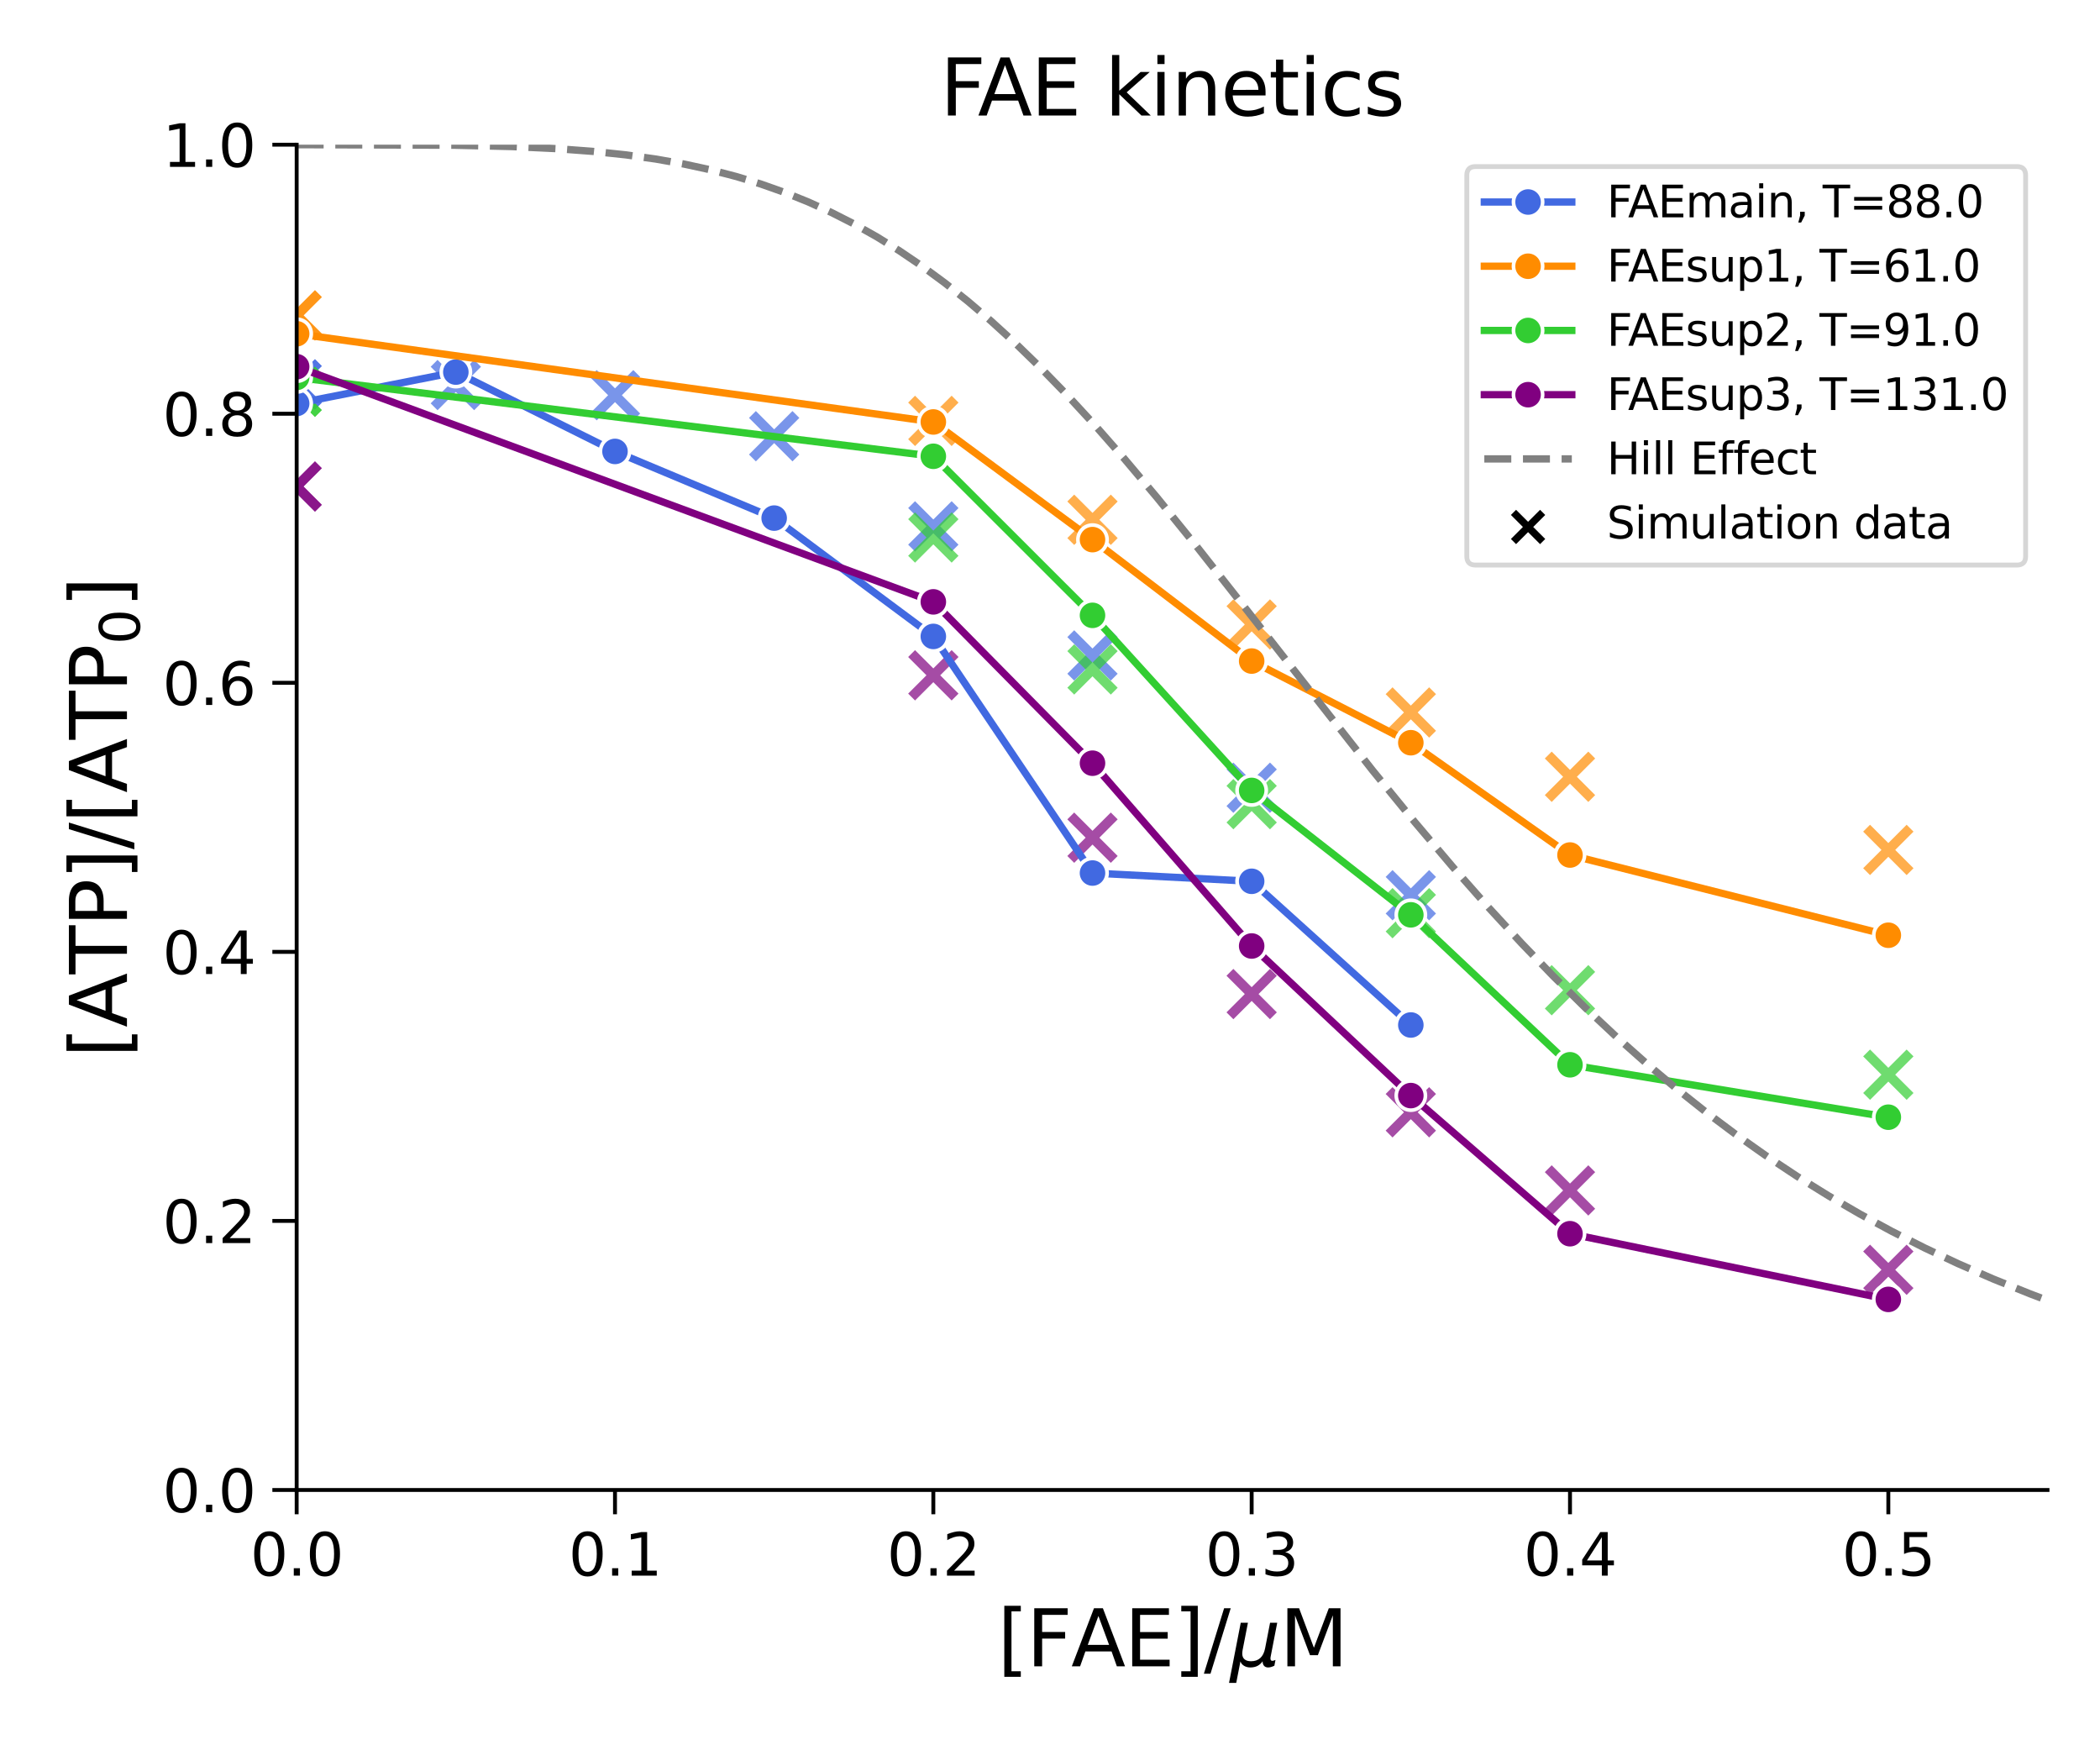 <?xml version="1.0" encoding="utf-8" standalone="no"?>
<!DOCTYPE svg PUBLIC "-//W3C//DTD SVG 1.1//EN"
  "http://www.w3.org/Graphics/SVG/1.1/DTD/svg11.dtd">
<svg xmlns:xlink="http://www.w3.org/1999/xlink" width="432pt" height="360pt" viewBox="0 0 432 360" xmlns="http://www.w3.org/2000/svg" version="1.1">
 <defs>
  <style type="text/css">*{stroke-linejoin: round; stroke-linecap: butt}</style>
 </defs>
 <g id="figure_1">
  <g id="patch_1">
   <path d="M 0 360 
L 432 360 
L 432 0 
L 0 0 
z
" style="fill: #ffffff"/>
  </g>
  <g id="axes_1">
   <g id="patch_2">
    <path d="M 61.028 306.46 
L 421.2 306.46 
L 421.2 29.76 
L 61.028 29.76 
z
" style="fill: #ffffff"/>
   </g>
   <g id="PolyCollection_1"/>
   <g id="PathCollection_1">
    <defs>
     <path id="m5076621357" d="M -4.472 4.472 
L 4.472 -4.472 
M -4.472 -4.472 
L 4.472 4.472 
" style="stroke: #4169e1; stroke-opacity: 0.7; stroke-width: 2"/>
    </defs>
    <g clip-path="url(#p80f2b36cc3)">
     <use xlink:href="#m5076621357" x="61.028" y="79.055" style="fill: #4169e1; fill-opacity: 0.7; stroke: #4169e1; stroke-opacity: 0.7; stroke-width: 2"/>
     <use xlink:href="#m5076621357" x="290.228" y="184.132" style="fill: #4169e1; fill-opacity: 0.7; stroke: #4169e1; stroke-opacity: 0.7; stroke-width: 2"/>
     <use xlink:href="#m5076621357" x="257.485" y="162.019" style="fill: #4169e1; fill-opacity: 0.7; stroke: #4169e1; stroke-opacity: 0.7; stroke-width: 2"/>
     <use xlink:href="#m5076621357" x="224.743" y="134.806" style="fill: #4169e1; fill-opacity: 0.7; stroke: #4169e1; stroke-opacity: 0.7; stroke-width: 2"/>
     <use xlink:href="#m5076621357" x="192" y="108.263" style="fill: #4169e1; fill-opacity: 0.7; stroke: #4169e1; stroke-opacity: 0.7; stroke-width: 2"/>
     <use xlink:href="#m5076621357" x="159.257" y="89.722" style="fill: #4169e1; fill-opacity: 0.7; stroke: #4169e1; stroke-opacity: 0.7; stroke-width: 2"/>
     <use xlink:href="#m5076621357" x="126.514" y="81.291" style="fill: #4169e1; fill-opacity: 0.7; stroke: #4169e1; stroke-opacity: 0.7; stroke-width: 2"/>
     <use xlink:href="#m5076621357" x="93.771" y="79.197" style="fill: #4169e1; fill-opacity: 0.7; stroke: #4169e1; stroke-opacity: 0.7; stroke-width: 2"/>
     <use xlink:href="#m5076621357" x="61.028" y="79.055" style="fill: #4169e1; fill-opacity: 0.7; stroke: #4169e1; stroke-opacity: 0.7; stroke-width: 2"/>
    </g>
   </g>
   <g id="PolyCollection_2"/>
   <g id="PathCollection_2">
    <defs>
     <path id="mefd20792d6" d="M -4.472 4.472 
L 4.472 -4.472 
M -4.472 -4.472 
L 4.472 4.472 
" style="stroke: #ff8c00; stroke-opacity: 0.7; stroke-width: 2"/>
    </defs>
    <g clip-path="url(#p80f2b36cc3)">
     <use xlink:href="#mefd20792d6" x="61.028" y="64.867" style="fill: #ff8c00; fill-opacity: 0.7; stroke: #ff8c00; stroke-opacity: 0.7; stroke-width: 2"/>
     <use xlink:href="#mefd20792d6" x="192" y="86.568" style="fill: #ff8c00; fill-opacity: 0.7; stroke: #ff8c00; stroke-opacity: 0.7; stroke-width: 2"/>
     <use xlink:href="#mefd20792d6" x="224.743" y="106.909" style="fill: #ff8c00; fill-opacity: 0.7; stroke: #ff8c00; stroke-opacity: 0.7; stroke-width: 2"/>
     <use xlink:href="#mefd20792d6" x="257.485" y="128.445" style="fill: #ff8c00; fill-opacity: 0.7; stroke: #ff8c00; stroke-opacity: 0.7; stroke-width: 2"/>
     <use xlink:href="#mefd20792d6" x="290.228" y="146.541" style="fill: #ff8c00; fill-opacity: 0.7; stroke: #ff8c00; stroke-opacity: 0.7; stroke-width: 2"/>
     <use xlink:href="#mefd20792d6" x="322.971" y="159.772" style="fill: #ff8c00; fill-opacity: 0.7; stroke: #ff8c00; stroke-opacity: 0.7; stroke-width: 2"/>
     <use xlink:href="#mefd20792d6" x="388.457" y="174.814" style="fill: #ff8c00; fill-opacity: 0.7; stroke: #ff8c00; stroke-opacity: 0.7; stroke-width: 2"/>
     <use xlink:href="#mefd20792d6" x="61.028" y="64.867" style="fill: #ff8c00; fill-opacity: 0.7; stroke: #ff8c00; stroke-opacity: 0.7; stroke-width: 2"/>
    </g>
   </g>
   <g id="PolyCollection_3"/>
   <g id="PathCollection_3">
    <defs>
     <path id="m6724087b32" d="M -4.472 4.472 
L 4.472 -4.472 
M -4.472 -4.472 
L 4.472 4.472 
" style="stroke: #32cd32; stroke-opacity: 0.7; stroke-width: 2"/>
    </defs>
    <g clip-path="url(#p80f2b36cc3)">
     <use xlink:href="#m6724087b32" x="61.028" y="80.583" style="fill: #32cd32; fill-opacity: 0.7; stroke: #32cd32; stroke-opacity: 0.7; stroke-width: 2"/>
     <use xlink:href="#m6724087b32" x="192" y="110.552" style="fill: #32cd32; fill-opacity: 0.7; stroke: #32cd32; stroke-opacity: 0.7; stroke-width: 2"/>
     <use xlink:href="#m6724087b32" x="224.743" y="137.689" style="fill: #32cd32; fill-opacity: 0.7; stroke: #32cd32; stroke-opacity: 0.7; stroke-width: 2"/>
     <use xlink:href="#m6724087b32" x="257.485" y="165.401" style="fill: #32cd32; fill-opacity: 0.7; stroke: #32cd32; stroke-opacity: 0.7; stroke-width: 2"/>
     <use xlink:href="#m6724087b32" x="290.228" y="187.824" style="fill: #32cd32; fill-opacity: 0.7; stroke: #32cd32; stroke-opacity: 0.7; stroke-width: 2"/>
     <use xlink:href="#m6724087b32" x="322.971" y="203.67" style="fill: #32cd32; fill-opacity: 0.7; stroke: #32cd32; stroke-opacity: 0.7; stroke-width: 2"/>
     <use xlink:href="#m6724087b32" x="388.457" y="221.044" style="fill: #32cd32; fill-opacity: 0.7; stroke: #32cd32; stroke-opacity: 0.7; stroke-width: 2"/>
     <use xlink:href="#m6724087b32" x="61.028" y="80.583" style="fill: #32cd32; fill-opacity: 0.7; stroke: #32cd32; stroke-opacity: 0.7; stroke-width: 2"/>
    </g>
   </g>
   <g id="PolyCollection_4"/>
   <g id="PathCollection_4">
    <defs>
     <path id="m2e82e05a5f" d="M -4.472 4.472 
L 4.472 -4.472 
M -4.472 -4.472 
L 4.472 4.472 
" style="stroke: #800080; stroke-opacity: 0.7; stroke-width: 2"/>
    </defs>
    <g clip-path="url(#p80f2b36cc3)">
     <use xlink:href="#m2e82e05a5f" x="61.028" y="100.067" style="fill: #800080; fill-opacity: 0.7; stroke: #800080; stroke-opacity: 0.7; stroke-width: 2"/>
     <use xlink:href="#m2e82e05a5f" x="192" y="138.897" style="fill: #800080; fill-opacity: 0.7; stroke: #800080; stroke-opacity: 0.7; stroke-width: 2"/>
     <use xlink:href="#m2e82e05a5f" x="224.743" y="172.294" style="fill: #800080; fill-opacity: 0.7; stroke: #800080; stroke-opacity: 0.7; stroke-width: 2"/>
     <use xlink:href="#m2e82e05a5f" x="257.485" y="204.459" style="fill: #800080; fill-opacity: 0.7; stroke: #800080; stroke-opacity: 0.7; stroke-width: 2"/>
     <use xlink:href="#m2e82e05a5f" x="290.228" y="228.779" style="fill: #800080; fill-opacity: 0.7; stroke: #800080; stroke-opacity: 0.7; stroke-width: 2"/>
     <use xlink:href="#m2e82e05a5f" x="322.971" y="244.85" style="fill: #800080; fill-opacity: 0.7; stroke: #800080; stroke-opacity: 0.7; stroke-width: 2"/>
     <use xlink:href="#m2e82e05a5f" x="388.457" y="261.172" style="fill: #800080; fill-opacity: 0.7; stroke: #800080; stroke-opacity: 0.7; stroke-width: 2"/>
     <use xlink:href="#m2e82e05a5f" x="61.028" y="100.067" style="fill: #800080; fill-opacity: 0.7; stroke: #800080; stroke-opacity: 0.7; stroke-width: 2"/>
    </g>
   </g>
   <g id="PathCollection_5"/>
   <g id="matplotlib.axis_1">
    <g id="xtick_1">
     <g id="line2d_1">
      <defs>
       <path id="mbbb321db68" d="M 0 0 
L 0 5 
" style="stroke: #000000; stroke-width: 0.8"/>
      </defs>
      <g>
       <use xlink:href="#mbbb321db68" x="61.028" y="306.46" style="stroke: #000000; stroke-width: 0.8"/>
      </g>
     </g>
     <g id="text_1">
      <!-- 0.0 -->
      <g transform="translate(51.486 324.078) scale(0.12 -0.12)">
       <defs>
        <path id="DejaVuSans-30" d="M 2034 4250 
Q 1547 4250 1301 3770 
Q 1056 3291 1056 2328 
Q 1056 1369 1301 889 
Q 1547 409 2034 409 
Q 2525 409 2770 889 
Q 3016 1369 3016 2328 
Q 3016 3291 2770 3770 
Q 2525 4250 2034 4250 
z
M 2034 4750 
Q 2819 4750 3233 4129 
Q 3647 3509 3647 2328 
Q 3647 1150 3233 529 
Q 2819 -91 2034 -91 
Q 1250 -91 836 529 
Q 422 1150 422 2328 
Q 422 3509 836 4129 
Q 1250 4750 2034 4750 
z
" transform="scale(0.016)"/>
        <path id="DejaVuSans-2e" d="M 684 794 
L 1344 794 
L 1344 0 
L 684 0 
L 684 794 
z
" transform="scale(0.016)"/>
       </defs>
       <use xlink:href="#DejaVuSans-30"/>
       <use xlink:href="#DejaVuSans-2e" x="63.623"/>
       <use xlink:href="#DejaVuSans-30" x="95.41"/>
      </g>
     </g>
    </g>
    <g id="xtick_2">
     <g id="line2d_2">
      <g>
       <use xlink:href="#mbbb321db68" x="126.514" y="306.46" style="stroke: #000000; stroke-width: 0.8"/>
      </g>
     </g>
     <g id="text_2">
      <!-- 0.1 -->
      <g transform="translate(116.972 324.078) scale(0.12 -0.12)">
       <defs>
        <path id="DejaVuSans-31" d="M 794 531 
L 1825 531 
L 1825 4091 
L 703 3866 
L 703 4441 
L 1819 4666 
L 2450 4666 
L 2450 531 
L 3481 531 
L 3481 0 
L 794 0 
L 794 531 
z
" transform="scale(0.016)"/>
       </defs>
       <use xlink:href="#DejaVuSans-30"/>
       <use xlink:href="#DejaVuSans-2e" x="63.623"/>
       <use xlink:href="#DejaVuSans-31" x="95.41"/>
      </g>
     </g>
    </g>
    <g id="xtick_3">
     <g id="line2d_3">
      <g>
       <use xlink:href="#mbbb321db68" x="192" y="306.46" style="stroke: #000000; stroke-width: 0.8"/>
      </g>
     </g>
     <g id="text_3">
      <!-- 0.2 -->
      <g transform="translate(182.458 324.078) scale(0.12 -0.12)">
       <defs>
        <path id="DejaVuSans-32" d="M 1228 531 
L 3431 531 
L 3431 0 
L 469 0 
L 469 531 
Q 828 903 1448 1529 
Q 2069 2156 2228 2338 
Q 2531 2678 2651 2914 
Q 2772 3150 2772 3378 
Q 2772 3750 2511 3984 
Q 2250 4219 1831 4219 
Q 1534 4219 1204 4116 
Q 875 4013 500 3803 
L 500 4441 
Q 881 4594 1212 4672 
Q 1544 4750 1819 4750 
Q 2544 4750 2975 4387 
Q 3406 4025 3406 3419 
Q 3406 3131 3298 2873 
Q 3191 2616 2906 2266 
Q 2828 2175 2409 1742 
Q 1991 1309 1228 531 
z
" transform="scale(0.016)"/>
       </defs>
       <use xlink:href="#DejaVuSans-30"/>
       <use xlink:href="#DejaVuSans-2e" x="63.623"/>
       <use xlink:href="#DejaVuSans-32" x="95.41"/>
      </g>
     </g>
    </g>
    <g id="xtick_4">
     <g id="line2d_4">
      <g>
       <use xlink:href="#mbbb321db68" x="257.485" y="306.46" style="stroke: #000000; stroke-width: 0.8"/>
      </g>
     </g>
     <g id="text_4">
      <!-- 0.3 -->
      <g transform="translate(247.944 324.078) scale(0.12 -0.12)">
       <defs>
        <path id="DejaVuSans-33" d="M 2597 2516 
Q 3050 2419 3304 2112 
Q 3559 1806 3559 1356 
Q 3559 666 3084 287 
Q 2609 -91 1734 -91 
Q 1441 -91 1130 -33 
Q 819 25 488 141 
L 488 750 
Q 750 597 1062 519 
Q 1375 441 1716 441 
Q 2309 441 2620 675 
Q 2931 909 2931 1356 
Q 2931 1769 2642 2001 
Q 2353 2234 1838 2234 
L 1294 2234 
L 1294 2753 
L 1863 2753 
Q 2328 2753 2575 2939 
Q 2822 3125 2822 3475 
Q 2822 3834 2567 4026 
Q 2313 4219 1838 4219 
Q 1578 4219 1281 4162 
Q 984 4106 628 3988 
L 628 4550 
Q 988 4650 1302 4700 
Q 1616 4750 1894 4750 
Q 2613 4750 3031 4423 
Q 3450 4097 3450 3541 
Q 3450 3153 3228 2886 
Q 3006 2619 2597 2516 
z
" transform="scale(0.016)"/>
       </defs>
       <use xlink:href="#DejaVuSans-30"/>
       <use xlink:href="#DejaVuSans-2e" x="63.623"/>
       <use xlink:href="#DejaVuSans-33" x="95.41"/>
      </g>
     </g>
    </g>
    <g id="xtick_5">
     <g id="line2d_5">
      <g>
       <use xlink:href="#mbbb321db68" x="322.971" y="306.46" style="stroke: #000000; stroke-width: 0.8"/>
      </g>
     </g>
     <g id="text_5">
      <!-- 0.4 -->
      <g transform="translate(313.429 324.078) scale(0.12 -0.12)">
       <defs>
        <path id="DejaVuSans-34" d="M 2419 4116 
L 825 1625 
L 2419 1625 
L 2419 4116 
z
M 2253 4666 
L 3047 4666 
L 3047 1625 
L 3713 1625 
L 3713 1100 
L 3047 1100 
L 3047 0 
L 2419 0 
L 2419 1100 
L 313 1100 
L 313 1709 
L 2253 4666 
z
" transform="scale(0.016)"/>
       </defs>
       <use xlink:href="#DejaVuSans-30"/>
       <use xlink:href="#DejaVuSans-2e" x="63.623"/>
       <use xlink:href="#DejaVuSans-34" x="95.41"/>
      </g>
     </g>
    </g>
    <g id="xtick_6">
     <g id="line2d_6">
      <g>
       <use xlink:href="#mbbb321db68" x="388.457" y="306.46" style="stroke: #000000; stroke-width: 0.8"/>
      </g>
     </g>
     <g id="text_6">
      <!-- 0.5 -->
      <g transform="translate(378.915 324.078) scale(0.12 -0.12)">
       <defs>
        <path id="DejaVuSans-35" d="M 691 4666 
L 3169 4666 
L 3169 4134 
L 1269 4134 
L 1269 2991 
Q 1406 3038 1543 3061 
Q 1681 3084 1819 3084 
Q 2600 3084 3056 2656 
Q 3513 2228 3513 1497 
Q 3513 744 3044 326 
Q 2575 -91 1722 -91 
Q 1428 -91 1123 -41 
Q 819 9 494 109 
L 494 744 
Q 775 591 1075 516 
Q 1375 441 1709 441 
Q 2250 441 2565 725 
Q 2881 1009 2881 1497 
Q 2881 1984 2565 2268 
Q 2250 2553 1709 2553 
Q 1456 2553 1204 2497 
Q 953 2441 691 2322 
L 691 4666 
z
" transform="scale(0.016)"/>
       </defs>
       <use xlink:href="#DejaVuSans-30"/>
       <use xlink:href="#DejaVuSans-2e" x="63.623"/>
       <use xlink:href="#DejaVuSans-35" x="95.41"/>
      </g>
     </g>
    </g>
    <g id="text_7">
     <!-- [FAE]$/\mu$M -->
     <g transform="translate(205.194 342.734) scale(0.16 -0.16)">
      <defs>
       <path id="DejaVuSans-5b" d="M 550 4863 
L 1875 4863 
L 1875 4416 
L 1125 4416 
L 1125 -397 
L 1875 -397 
L 1875 -844 
L 550 -844 
L 550 4863 
z
" transform="scale(0.016)"/>
       <path id="DejaVuSans-46" d="M 628 4666 
L 3309 4666 
L 3309 4134 
L 1259 4134 
L 1259 2759 
L 3109 2759 
L 3109 2228 
L 1259 2228 
L 1259 0 
L 628 0 
L 628 4666 
z
" transform="scale(0.016)"/>
       <path id="DejaVuSans-41" d="M 2188 4044 
L 1331 1722 
L 3047 1722 
L 2188 4044 
z
M 1831 4666 
L 2547 4666 
L 4325 0 
L 3669 0 
L 3244 1197 
L 1141 1197 
L 716 0 
L 50 0 
L 1831 4666 
z
" transform="scale(0.016)"/>
       <path id="DejaVuSans-45" d="M 628 4666 
L 3578 4666 
L 3578 4134 
L 1259 4134 
L 1259 2753 
L 3481 2753 
L 3481 2222 
L 1259 2222 
L 1259 531 
L 3634 531 
L 3634 0 
L 628 0 
L 628 4666 
z
" transform="scale(0.016)"/>
       <path id="DejaVuSans-5d" d="M 1947 4863 
L 1947 -844 
L 622 -844 
L 622 -397 
L 1369 -397 
L 1369 4416 
L 622 4416 
L 622 4863 
L 1947 4863 
z
" transform="scale(0.016)"/>
       <path id="DejaVuSans-2f" d="M 1625 4666 
L 2156 4666 
L 531 -594 
L 0 -594 
L 1625 4666 
z
" transform="scale(0.016)"/>
       <path id="DejaVuSans-Oblique-3bc" d="M -84 -1331 
L 856 3500 
L 1434 3500 
L 1009 1322 
Q 997 1256 987 1175 
Q 978 1094 978 1013 
Q 978 722 1161 565 
Q 1344 409 1684 409 
Q 2147 409 2431 671 
Q 2716 934 2816 1459 
L 3213 3500 
L 3788 3500 
L 3266 809 
Q 3253 750 3248 706 
Q 3244 663 3244 628 
Q 3244 531 3283 486 
Q 3322 441 3406 441 
Q 3438 441 3492 456 
Q 3547 472 3647 513 
L 3559 50 
Q 3422 -19 3297 -55 
Q 3172 -91 3053 -91 
Q 2847 -91 2730 40 
Q 2613 172 2613 403 
Q 2438 153 2195 31 
Q 1953 -91 1625 -91 
Q 1334 -91 1117 43 
Q 900 178 831 397 
L 494 -1331 
L -84 -1331 
z
" transform="scale(0.016)"/>
       <path id="DejaVuSans-4d" d="M 628 4666 
L 1569 4666 
L 2759 1491 
L 3956 4666 
L 4897 4666 
L 4897 0 
L 4281 0 
L 4281 4097 
L 3078 897 
L 2444 897 
L 1241 4097 
L 1241 0 
L 628 0 
L 628 4666 
z
" transform="scale(0.016)"/>
      </defs>
      <use xlink:href="#DejaVuSans-5b" transform="translate(0 0.016)"/>
      <use xlink:href="#DejaVuSans-46" transform="translate(37.264 0.016)"/>
      <use xlink:href="#DejaVuSans-41" transform="translate(94.783 0.016)"/>
      <use xlink:href="#DejaVuSans-45" transform="translate(163.191 0.016)"/>
      <use xlink:href="#DejaVuSans-5d" transform="translate(226.375 0.016)"/>
      <use xlink:href="#DejaVuSans-2f" transform="translate(265.389 0.016)"/>
      <use xlink:href="#DejaVuSans-Oblique-3bc" transform="translate(299.08 0.016)"/>
      <use xlink:href="#DejaVuSans-4d" transform="translate(362.703 0.016)"/>
     </g>
    </g>
   </g>
   <g id="matplotlib.axis_2">
    <g id="ytick_1">
     <g id="line2d_7">
      <defs>
       <path id="m8c855d5df9" d="M 0 0 
L -5 0 
" style="stroke: #000000; stroke-width: 0.8"/>
      </defs>
      <g>
       <use xlink:href="#m8c855d5df9" x="61.028" y="306.46" style="stroke: #000000; stroke-width: 0.8"/>
      </g>
     </g>
     <g id="text_8">
      <!-- 0.0 -->
      <g transform="translate(33.444 311.019) scale(0.12 -0.12)">
       <use xlink:href="#DejaVuSans-30"/>
       <use xlink:href="#DejaVuSans-2e" x="63.623"/>
       <use xlink:href="#DejaVuSans-30" x="95.41"/>
      </g>
     </g>
    </g>
    <g id="ytick_2">
     <g id="line2d_8">
      <g>
       <use xlink:href="#m8c855d5df9" x="61.028" y="251.12" style="stroke: #000000; stroke-width: 0.8"/>
      </g>
     </g>
     <g id="text_9">
      <!-- 0.2 -->
      <g transform="translate(33.444 255.679) scale(0.12 -0.12)">
       <use xlink:href="#DejaVuSans-30"/>
       <use xlink:href="#DejaVuSans-2e" x="63.623"/>
       <use xlink:href="#DejaVuSans-32" x="95.41"/>
      </g>
     </g>
    </g>
    <g id="ytick_3">
     <g id="line2d_9">
      <g>
       <use xlink:href="#m8c855d5df9" x="61.028" y="195.78" style="stroke: #000000; stroke-width: 0.8"/>
      </g>
     </g>
     <g id="text_10">
      <!-- 0.4 -->
      <g transform="translate(33.444 200.339) scale(0.12 -0.12)">
       <use xlink:href="#DejaVuSans-30"/>
       <use xlink:href="#DejaVuSans-2e" x="63.623"/>
       <use xlink:href="#DejaVuSans-34" x="95.41"/>
      </g>
     </g>
    </g>
    <g id="ytick_4">
     <g id="line2d_10">
      <g>
       <use xlink:href="#m8c855d5df9" x="61.028" y="140.44" style="stroke: #000000; stroke-width: 0.8"/>
      </g>
     </g>
     <g id="text_11">
      <!-- 0.6 -->
      <g transform="translate(33.444 144.999) scale(0.12 -0.12)">
       <defs>
        <path id="DejaVuSans-36" d="M 2113 2584 
Q 1688 2584 1439 2293 
Q 1191 2003 1191 1497 
Q 1191 994 1439 701 
Q 1688 409 2113 409 
Q 2538 409 2786 701 
Q 3034 994 3034 1497 
Q 3034 2003 2786 2293 
Q 2538 2584 2113 2584 
z
M 3366 4563 
L 3366 3988 
Q 3128 4100 2886 4159 
Q 2644 4219 2406 4219 
Q 1781 4219 1451 3797 
Q 1122 3375 1075 2522 
Q 1259 2794 1537 2939 
Q 1816 3084 2150 3084 
Q 2853 3084 3261 2657 
Q 3669 2231 3669 1497 
Q 3669 778 3244 343 
Q 2819 -91 2113 -91 
Q 1303 -91 875 529 
Q 447 1150 447 2328 
Q 447 3434 972 4092 
Q 1497 4750 2381 4750 
Q 2619 4750 2861 4703 
Q 3103 4656 3366 4563 
z
" transform="scale(0.016)"/>
       </defs>
       <use xlink:href="#DejaVuSans-30"/>
       <use xlink:href="#DejaVuSans-2e" x="63.623"/>
       <use xlink:href="#DejaVuSans-36" x="95.41"/>
      </g>
     </g>
    </g>
    <g id="ytick_5">
     <g id="line2d_11">
      <g>
       <use xlink:href="#m8c855d5df9" x="61.028" y="85.1" style="stroke: #000000; stroke-width: 0.8"/>
      </g>
     </g>
     <g id="text_12">
      <!-- 0.8 -->
      <g transform="translate(33.444 89.659) scale(0.12 -0.12)">
       <defs>
        <path id="DejaVuSans-38" d="M 2034 2216 
Q 1584 2216 1326 1975 
Q 1069 1734 1069 1313 
Q 1069 891 1326 650 
Q 1584 409 2034 409 
Q 2484 409 2743 651 
Q 3003 894 3003 1313 
Q 3003 1734 2745 1975 
Q 2488 2216 2034 2216 
z
M 1403 2484 
Q 997 2584 770 2862 
Q 544 3141 544 3541 
Q 544 4100 942 4425 
Q 1341 4750 2034 4750 
Q 2731 4750 3128 4425 
Q 3525 4100 3525 3541 
Q 3525 3141 3298 2862 
Q 3072 2584 2669 2484 
Q 3125 2378 3379 2068 
Q 3634 1759 3634 1313 
Q 3634 634 3220 271 
Q 2806 -91 2034 -91 
Q 1263 -91 848 271 
Q 434 634 434 1313 
Q 434 1759 690 2068 
Q 947 2378 1403 2484 
z
M 1172 3481 
Q 1172 3119 1398 2916 
Q 1625 2713 2034 2713 
Q 2441 2713 2670 2916 
Q 2900 3119 2900 3481 
Q 2900 3844 2670 4047 
Q 2441 4250 2034 4250 
Q 1625 4250 1398 4047 
Q 1172 3844 1172 3481 
z
" transform="scale(0.016)"/>
       </defs>
       <use xlink:href="#DejaVuSans-30"/>
       <use xlink:href="#DejaVuSans-2e" x="63.623"/>
       <use xlink:href="#DejaVuSans-38" x="95.41"/>
      </g>
     </g>
    </g>
    <g id="ytick_6">
     <g id="line2d_12">
      <g>
       <use xlink:href="#m8c855d5df9" x="61.028" y="29.76" style="stroke: #000000; stroke-width: 0.8"/>
      </g>
     </g>
     <g id="text_13">
      <!-- 1.0 -->
      <g transform="translate(33.444 34.319) scale(0.12 -0.12)">
       <use xlink:href="#DejaVuSans-31"/>
       <use xlink:href="#DejaVuSans-2e" x="63.623"/>
       <use xlink:href="#DejaVuSans-30" x="95.41"/>
      </g>
     </g>
    </g>
    <g id="text_14">
     <!-- [ATP]/[ATP$_0$] -->
     <g transform="translate(26.117 217.55) rotate(-90) scale(0.16 -0.16)">
      <defs>
       <path id="DejaVuSans-54" d="M -19 4666 
L 3928 4666 
L 3928 4134 
L 2272 4134 
L 2272 0 
L 1638 0 
L 1638 4134 
L -19 4134 
L -19 4666 
z
" transform="scale(0.016)"/>
       <path id="DejaVuSans-50" d="M 1259 4147 
L 1259 2394 
L 2053 2394 
Q 2494 2394 2734 2622 
Q 2975 2850 2975 3272 
Q 2975 3691 2734 3919 
Q 2494 4147 2053 4147 
L 1259 4147 
z
M 628 4666 
L 2053 4666 
Q 2838 4666 3239 4311 
Q 3641 3956 3641 3272 
Q 3641 2581 3239 2228 
Q 2838 1875 2053 1875 
L 1259 1875 
L 1259 0 
L 628 0 
L 628 4666 
z
" transform="scale(0.016)"/>
      </defs>
      <use xlink:href="#DejaVuSans-5b" transform="translate(0 0.016)"/>
      <use xlink:href="#DejaVuSans-41" transform="translate(39.014 0.016)"/>
      <use xlink:href="#DejaVuSans-54" transform="translate(107.422 0.016)"/>
      <use xlink:href="#DejaVuSans-50" transform="translate(168.506 0.016)"/>
      <use xlink:href="#DejaVuSans-5d" transform="translate(228.809 0.016)"/>
      <use xlink:href="#DejaVuSans-2f" transform="translate(267.822 0.016)"/>
      <use xlink:href="#DejaVuSans-5b" transform="translate(301.514 0.016)"/>
      <use xlink:href="#DejaVuSans-41" transform="translate(340.527 0.016)"/>
      <use xlink:href="#DejaVuSans-54" transform="translate(408.936 0.016)"/>
      <use xlink:href="#DejaVuSans-50" transform="translate(470.02 0.016)"/>
      <use xlink:href="#DejaVuSans-30" transform="translate(531.279 -16.391) scale(0.7)"/>
      <use xlink:href="#DejaVuSans-5d" transform="translate(578.55 0.016)"/>
     </g>
    </g>
   </g>
   <g id="line2d_13">
    <path d="M 61.028 82.994 
L 93.771 76.531 
L 126.514 92.851 
L 159.257 106.563 
L 192 130.901 
L 224.743 179.568 
L 257.485 181.266 
L 290.228 210.822 
" clip-path="url(#p80f2b36cc3)" style="fill: none; stroke: #4169e1; stroke-width: 1.5; stroke-linecap: square"/>
    <defs>
     <path id="md5ad0acd9a" d="M 0 3 
C 0.796 3 1.559 2.684 2.121 2.121 
C 2.684 1.559 3 0.796 3 0 
C 3 -0.796 2.684 -1.559 2.121 -2.121 
C 1.559 -2.684 0.796 -3 0 -3 
C -0.796 -3 -1.559 -2.684 -2.121 -2.121 
C -2.684 -1.559 -3 -0.796 -3 0 
C -3 0.796 -2.684 1.559 -2.121 2.121 
C -1.559 2.684 -0.796 3 0 3 
z
" style="stroke: #ffffff; stroke-width: 0.75"/>
    </defs>
    <g clip-path="url(#p80f2b36cc3)">
     <use xlink:href="#md5ad0acd9a" x="61.028" y="82.994" style="fill: #4169e1; stroke: #ffffff; stroke-width: 0.75"/>
     <use xlink:href="#md5ad0acd9a" x="93.771" y="76.531" style="fill: #4169e1; stroke: #ffffff; stroke-width: 0.75"/>
     <use xlink:href="#md5ad0acd9a" x="126.514" y="92.851" style="fill: #4169e1; stroke: #ffffff; stroke-width: 0.75"/>
     <use xlink:href="#md5ad0acd9a" x="159.257" y="106.563" style="fill: #4169e1; stroke: #ffffff; stroke-width: 0.75"/>
     <use xlink:href="#md5ad0acd9a" x="192" y="130.901" style="fill: #4169e1; stroke: #ffffff; stroke-width: 0.75"/>
     <use xlink:href="#md5ad0acd9a" x="224.743" y="179.568" style="fill: #4169e1; stroke: #ffffff; stroke-width: 0.75"/>
     <use xlink:href="#md5ad0acd9a" x="257.485" y="181.266" style="fill: #4169e1; stroke: #ffffff; stroke-width: 0.75"/>
     <use xlink:href="#md5ad0acd9a" x="290.228" y="210.822" style="fill: #4169e1; stroke: #ffffff; stroke-width: 0.75"/>
    </g>
   </g>
   <g id="line2d_14">
    <path d="M 61.028 68.647 
L 192 86.79 
L 224.743 110.99 
L 257.485 135.968 
L 290.228 152.764 
L 322.971 175.863 
L 388.457 192.362 
" clip-path="url(#p80f2b36cc3)" style="fill: none; stroke: #ff8c00; stroke-width: 1.5; stroke-linecap: square"/>
    <defs>
     <path id="m8736e3c9d3" d="M 0 3 
C 0.796 3 1.559 2.684 2.121 2.121 
C 2.684 1.559 3 0.796 3 0 
C 3 -0.796 2.684 -1.559 2.121 -2.121 
C 1.559 -2.684 0.796 -3 0 -3 
C -0.796 -3 -1.559 -2.684 -2.121 -2.121 
C -2.684 -1.559 -3 -0.796 -3 0 
C -3 0.796 -2.684 1.559 -2.121 2.121 
C -1.559 2.684 -0.796 3 0 3 
z
" style="stroke: #ffffff; stroke-width: 0.75"/>
    </defs>
    <g clip-path="url(#p80f2b36cc3)">
     <use xlink:href="#m8736e3c9d3" x="61.028" y="68.647" style="fill: #ff8c00; stroke: #ffffff; stroke-width: 0.75"/>
     <use xlink:href="#m8736e3c9d3" x="192" y="86.79" style="fill: #ff8c00; stroke: #ffffff; stroke-width: 0.75"/>
     <use xlink:href="#m8736e3c9d3" x="224.743" y="110.99" style="fill: #ff8c00; stroke: #ffffff; stroke-width: 0.75"/>
     <use xlink:href="#m8736e3c9d3" x="257.485" y="135.968" style="fill: #ff8c00; stroke: #ffffff; stroke-width: 0.75"/>
     <use xlink:href="#m8736e3c9d3" x="290.228" y="152.764" style="fill: #ff8c00; stroke: #ffffff; stroke-width: 0.75"/>
     <use xlink:href="#m8736e3c9d3" x="322.971" y="175.863" style="fill: #ff8c00; stroke: #ffffff; stroke-width: 0.75"/>
     <use xlink:href="#m8736e3c9d3" x="388.457" y="192.362" style="fill: #ff8c00; stroke: #ffffff; stroke-width: 0.75"/>
    </g>
   </g>
   <g id="line2d_15">
    <path d="M 61.028 77.633 
L 192 93.85 
L 224.743 126.566 
L 257.485 162.576 
L 290.228 188.165 
L 322.971 219.007 
L 388.457 229.787 
" clip-path="url(#p80f2b36cc3)" style="fill: none; stroke: #32cd32; stroke-width: 1.5; stroke-linecap: square"/>
    <defs>
     <path id="ma21620a3c1" d="M 0 3 
C 0.796 3 1.559 2.684 2.121 2.121 
C 2.684 1.559 3 0.796 3 0 
C 3 -0.796 2.684 -1.559 2.121 -2.121 
C 1.559 -2.684 0.796 -3 0 -3 
C -0.796 -3 -1.559 -2.684 -2.121 -2.121 
C -2.684 -1.559 -3 -0.796 -3 0 
C -3 0.796 -2.684 1.559 -2.121 2.121 
C -1.559 2.684 -0.796 3 0 3 
z
" style="stroke: #ffffff; stroke-width: 0.75"/>
    </defs>
    <g clip-path="url(#p80f2b36cc3)">
     <use xlink:href="#ma21620a3c1" x="61.028" y="77.633" style="fill: #32cd32; stroke: #ffffff; stroke-width: 0.75"/>
     <use xlink:href="#ma21620a3c1" x="192" y="93.85" style="fill: #32cd32; stroke: #ffffff; stroke-width: 0.75"/>
     <use xlink:href="#ma21620a3c1" x="224.743" y="126.566" style="fill: #32cd32; stroke: #ffffff; stroke-width: 0.75"/>
     <use xlink:href="#ma21620a3c1" x="257.485" y="162.576" style="fill: #32cd32; stroke: #ffffff; stroke-width: 0.75"/>
     <use xlink:href="#ma21620a3c1" x="290.228" y="188.165" style="fill: #32cd32; stroke: #ffffff; stroke-width: 0.75"/>
     <use xlink:href="#ma21620a3c1" x="322.971" y="219.007" style="fill: #32cd32; stroke: #ffffff; stroke-width: 0.75"/>
     <use xlink:href="#ma21620a3c1" x="388.457" y="229.787" style="fill: #32cd32; stroke: #ffffff; stroke-width: 0.75"/>
    </g>
   </g>
   <g id="line2d_16">
    <path d="M 61.028 75.423 
L 192 123.793 
L 224.743 156.976 
L 257.485 194.574 
L 290.228 225.342 
L 322.971 253.752 
L 388.457 267.262 
" clip-path="url(#p80f2b36cc3)" style="fill: none; stroke: #800080; stroke-width: 1.5; stroke-linecap: square"/>
    <defs>
     <path id="mc92a367c43" d="M 0 3 
C 0.796 3 1.559 2.684 2.121 2.121 
C 2.684 1.559 3 0.796 3 0 
C 3 -0.796 2.684 -1.559 2.121 -2.121 
C 1.559 -2.684 0.796 -3 0 -3 
C -0.796 -3 -1.559 -2.684 -2.121 -2.121 
C -2.684 -1.559 -3 -0.796 -3 0 
C -3 0.796 -2.684 1.559 -2.121 2.121 
C -1.559 2.684 -0.796 3 0 3 
z
" style="stroke: #ffffff; stroke-width: 0.75"/>
    </defs>
    <g clip-path="url(#p80f2b36cc3)">
     <use xlink:href="#mc92a367c43" x="61.028" y="75.423" style="fill: #800080; stroke: #ffffff; stroke-width: 0.75"/>
     <use xlink:href="#mc92a367c43" x="192" y="123.793" style="fill: #800080; stroke: #ffffff; stroke-width: 0.75"/>
     <use xlink:href="#mc92a367c43" x="224.743" y="156.976" style="fill: #800080; stroke: #ffffff; stroke-width: 0.75"/>
     <use xlink:href="#mc92a367c43" x="257.485" y="194.574" style="fill: #800080; stroke: #ffffff; stroke-width: 0.75"/>
     <use xlink:href="#mc92a367c43" x="290.228" y="225.342" style="fill: #800080; stroke: #ffffff; stroke-width: 0.75"/>
     <use xlink:href="#mc92a367c43" x="322.971" y="253.752" style="fill: #800080; stroke: #ffffff; stroke-width: 0.75"/>
     <use xlink:href="#mc92a367c43" x="388.457" y="267.262" style="fill: #800080; stroke: #ffffff; stroke-width: 0.75"/>
    </g>
   </g>
   <g id="line2d_17">
    <path d="M 61.028 29.76 
L 93.476 29.871 
L 105.374 30.147 
L 114.387 30.57 
L 121.958 31.135 
L 128.808 31.86 
L 134.937 32.72 
L 140.706 33.743 
L 146.114 34.917 
L 151.522 36.324 
L 156.569 37.869 
L 161.617 39.657 
L 166.303 41.551 
L 170.99 43.682 
L 175.677 46.063 
L 180.364 48.703 
L 185.051 51.609 
L 189.738 54.788 
L 194.425 58.241 
L 199.112 61.969 
L 203.799 65.968 
L 208.846 70.57 
L 213.894 75.467 
L 219.302 81.023 
L 225.07 87.274 
L 231.199 94.245 
L 238.049 102.378 
L 245.981 112.151 
L 256.437 125.414 
L 282.395 158.503 
L 291.048 169.097 
L 298.979 178.459 
L 306.19 186.627 
L 313.04 194.053 
L 319.53 200.771 
L 326.019 207.169 
L 332.509 213.242 
L 338.638 218.68 
L 344.767 223.829 
L 350.896 228.697 
L 357.025 233.289 
L 363.154 237.616 
L 369.644 241.917 
L 376.133 245.945 
L 382.623 249.712 
L 389.113 253.232 
L 395.963 256.695 
L 402.813 259.915 
L 410.023 263.059 
L 417.595 266.109 
L 421.2 267.477 
L 421.2 267.477 
" clip-path="url(#p80f2b36cc3)" style="fill: none; stroke-dasharray: 5.55,2.4; stroke-dashoffset: 0; stroke: #808080; stroke-width: 1.5"/>
   </g>
   <g id="patch_3">
    <path d="M 61.028 306.46 
L 61.028 29.76 
" style="fill: none; stroke: #000000; stroke-width: 0.8; stroke-linejoin: miter; stroke-linecap: square"/>
   </g>
   <g id="patch_4">
    <path d="M 61.028 306.46 
L 421.2 306.46 
" style="fill: none; stroke: #000000; stroke-width: 0.8; stroke-linejoin: miter; stroke-linecap: square"/>
   </g>
   <g id="text_15">
    <!-- FAE kinetics -->
    <g transform="translate(193.4 23.76) scale(0.16 -0.16)">
     <defs>
      <path id="DejaVuSans-20" transform="scale(0.016)"/>
      <path id="DejaVuSans-6b" d="M 581 4863 
L 1159 4863 
L 1159 1991 
L 2875 3500 
L 3609 3500 
L 1753 1863 
L 3688 0 
L 2938 0 
L 1159 1709 
L 1159 0 
L 581 0 
L 581 4863 
z
" transform="scale(0.016)"/>
      <path id="DejaVuSans-69" d="M 603 3500 
L 1178 3500 
L 1178 0 
L 603 0 
L 603 3500 
z
M 603 4863 
L 1178 4863 
L 1178 4134 
L 603 4134 
L 603 4863 
z
" transform="scale(0.016)"/>
      <path id="DejaVuSans-6e" d="M 3513 2113 
L 3513 0 
L 2938 0 
L 2938 2094 
Q 2938 2591 2744 2837 
Q 2550 3084 2163 3084 
Q 1697 3084 1428 2787 
Q 1159 2491 1159 1978 
L 1159 0 
L 581 0 
L 581 3500 
L 1159 3500 
L 1159 2956 
Q 1366 3272 1645 3428 
Q 1925 3584 2291 3584 
Q 2894 3584 3203 3211 
Q 3513 2838 3513 2113 
z
" transform="scale(0.016)"/>
      <path id="DejaVuSans-65" d="M 3597 1894 
L 3597 1613 
L 953 1613 
Q 991 1019 1311 708 
Q 1631 397 2203 397 
Q 2534 397 2845 478 
Q 3156 559 3463 722 
L 3463 178 
Q 3153 47 2828 -22 
Q 2503 -91 2169 -91 
Q 1331 -91 842 396 
Q 353 884 353 1716 
Q 353 2575 817 3079 
Q 1281 3584 2069 3584 
Q 2775 3584 3186 3129 
Q 3597 2675 3597 1894 
z
M 3022 2063 
Q 3016 2534 2758 2815 
Q 2500 3097 2075 3097 
Q 1594 3097 1305 2825 
Q 1016 2553 972 2059 
L 3022 2063 
z
" transform="scale(0.016)"/>
      <path id="DejaVuSans-74" d="M 1172 4494 
L 1172 3500 
L 2356 3500 
L 2356 3053 
L 1172 3053 
L 1172 1153 
Q 1172 725 1289 603 
Q 1406 481 1766 481 
L 2356 481 
L 2356 0 
L 1766 0 
Q 1100 0 847 248 
Q 594 497 594 1153 
L 594 3053 
L 172 3053 
L 172 3500 
L 594 3500 
L 594 4494 
L 1172 4494 
z
" transform="scale(0.016)"/>
      <path id="DejaVuSans-63" d="M 3122 3366 
L 3122 2828 
Q 2878 2963 2633 3030 
Q 2388 3097 2138 3097 
Q 1578 3097 1268 2742 
Q 959 2388 959 1747 
Q 959 1106 1268 751 
Q 1578 397 2138 397 
Q 2388 397 2633 464 
Q 2878 531 3122 666 
L 3122 134 
Q 2881 22 2623 -34 
Q 2366 -91 2075 -91 
Q 1284 -91 818 406 
Q 353 903 353 1747 
Q 353 2603 823 3093 
Q 1294 3584 2113 3584 
Q 2378 3584 2631 3529 
Q 2884 3475 3122 3366 
z
" transform="scale(0.016)"/>
      <path id="DejaVuSans-73" d="M 2834 3397 
L 2834 2853 
Q 2591 2978 2328 3040 
Q 2066 3103 1784 3103 
Q 1356 3103 1142 2972 
Q 928 2841 928 2578 
Q 928 2378 1081 2264 
Q 1234 2150 1697 2047 
L 1894 2003 
Q 2506 1872 2764 1633 
Q 3022 1394 3022 966 
Q 3022 478 2636 193 
Q 2250 -91 1575 -91 
Q 1294 -91 989 -36 
Q 684 19 347 128 
L 347 722 
Q 666 556 975 473 
Q 1284 391 1588 391 
Q 1994 391 2212 530 
Q 2431 669 2431 922 
Q 2431 1156 2273 1281 
Q 2116 1406 1581 1522 
L 1381 1569 
Q 847 1681 609 1914 
Q 372 2147 372 2553 
Q 372 3047 722 3315 
Q 1072 3584 1716 3584 
Q 2034 3584 2315 3537 
Q 2597 3491 2834 3397 
z
" transform="scale(0.016)"/>
     </defs>
     <use xlink:href="#DejaVuSans-46"/>
     <use xlink:href="#DejaVuSans-41" x="48.395"/>
     <use xlink:href="#DejaVuSans-45" x="116.803"/>
     <use xlink:href="#DejaVuSans-20" x="179.986"/>
     <use xlink:href="#DejaVuSans-6b" x="211.773"/>
     <use xlink:href="#DejaVuSans-69" x="269.684"/>
     <use xlink:href="#DejaVuSans-6e" x="297.467"/>
     <use xlink:href="#DejaVuSans-65" x="360.846"/>
     <use xlink:href="#DejaVuSans-74" x="422.369"/>
     <use xlink:href="#DejaVuSans-69" x="461.578"/>
     <use xlink:href="#DejaVuSans-63" x="489.361"/>
     <use xlink:href="#DejaVuSans-73" x="544.342"/>
    </g>
   </g>
   <g id="legend_1">
    <g id="patch_5">
     <path d="M 303.545 116.222 
L 414.9 116.222 
Q 416.7 116.222 416.7 114.422 
L 416.7 36.06 
Q 416.7 34.26 414.9 34.26 
L 303.545 34.26 
Q 301.745 34.26 301.745 36.06 
L 301.745 114.422 
Q 301.745 116.222 303.545 116.222 
z
" style="fill: #ffffff; opacity: 0.8; stroke: #cccccc; stroke-linejoin: miter"/>
    </g>
    <g id="line2d_18">
     <path d="M 305.345 41.549 
L 314.345 41.549 
L 323.345 41.549 
" style="fill: none; stroke: #4169e1; stroke-width: 1.5; stroke-linecap: square"/>
     <g>
      <use xlink:href="#md5ad0acd9a" x="314.345" y="41.549" style="fill: #4169e1; stroke: #ffffff; stroke-width: 0.75"/>
     </g>
    </g>
    <g id="text_16">
     <!-- FAEmain, T=88.0 -->
     <g transform="translate(330.545 44.699) scale(0.09 -0.09)">
      <defs>
       <path id="DejaVuSans-6d" d="M 3328 2828 
Q 3544 3216 3844 3400 
Q 4144 3584 4550 3584 
Q 5097 3584 5394 3201 
Q 5691 2819 5691 2113 
L 5691 0 
L 5113 0 
L 5113 2094 
Q 5113 2597 4934 2840 
Q 4756 3084 4391 3084 
Q 3944 3084 3684 2787 
Q 3425 2491 3425 1978 
L 3425 0 
L 2847 0 
L 2847 2094 
Q 2847 2600 2669 2842 
Q 2491 3084 2119 3084 
Q 1678 3084 1418 2786 
Q 1159 2488 1159 1978 
L 1159 0 
L 581 0 
L 581 3500 
L 1159 3500 
L 1159 2956 
Q 1356 3278 1631 3431 
Q 1906 3584 2284 3584 
Q 2666 3584 2933 3390 
Q 3200 3197 3328 2828 
z
" transform="scale(0.016)"/>
       <path id="DejaVuSans-61" d="M 2194 1759 
Q 1497 1759 1228 1600 
Q 959 1441 959 1056 
Q 959 750 1161 570 
Q 1363 391 1709 391 
Q 2188 391 2477 730 
Q 2766 1069 2766 1631 
L 2766 1759 
L 2194 1759 
z
M 3341 1997 
L 3341 0 
L 2766 0 
L 2766 531 
Q 2569 213 2275 61 
Q 1981 -91 1556 -91 
Q 1019 -91 701 211 
Q 384 513 384 1019 
Q 384 1609 779 1909 
Q 1175 2209 1959 2209 
L 2766 2209 
L 2766 2266 
Q 2766 2663 2505 2880 
Q 2244 3097 1772 3097 
Q 1472 3097 1187 3025 
Q 903 2953 641 2809 
L 641 3341 
Q 956 3463 1253 3523 
Q 1550 3584 1831 3584 
Q 2591 3584 2966 3190 
Q 3341 2797 3341 1997 
z
" transform="scale(0.016)"/>
       <path id="DejaVuSans-2c" d="M 750 794 
L 1409 794 
L 1409 256 
L 897 -744 
L 494 -744 
L 750 256 
L 750 794 
z
" transform="scale(0.016)"/>
       <path id="DejaVuSans-3d" d="M 678 2906 
L 4684 2906 
L 4684 2381 
L 678 2381 
L 678 2906 
z
M 678 1631 
L 4684 1631 
L 4684 1100 
L 678 1100 
L 678 1631 
z
" transform="scale(0.016)"/>
      </defs>
      <use xlink:href="#DejaVuSans-46"/>
      <use xlink:href="#DejaVuSans-41" x="48.395"/>
      <use xlink:href="#DejaVuSans-45" x="116.803"/>
      <use xlink:href="#DejaVuSans-6d" x="179.986"/>
      <use xlink:href="#DejaVuSans-61" x="277.398"/>
      <use xlink:href="#DejaVuSans-69" x="338.678"/>
      <use xlink:href="#DejaVuSans-6e" x="366.461"/>
      <use xlink:href="#DejaVuSans-2c" x="429.84"/>
      <use xlink:href="#DejaVuSans-20" x="461.627"/>
      <use xlink:href="#DejaVuSans-54" x="493.414"/>
      <use xlink:href="#DejaVuSans-3d" x="554.498"/>
      <use xlink:href="#DejaVuSans-38" x="638.287"/>
      <use xlink:href="#DejaVuSans-38" x="701.91"/>
      <use xlink:href="#DejaVuSans-2e" x="765.533"/>
      <use xlink:href="#DejaVuSans-30" x="797.32"/>
     </g>
    </g>
    <g id="line2d_19">
     <path d="M 305.345 54.759 
L 314.345 54.759 
L 323.345 54.759 
" style="fill: none; stroke: #ff8c00; stroke-width: 1.5; stroke-linecap: square"/>
     <g>
      <use xlink:href="#m8736e3c9d3" x="314.345" y="54.759" style="fill: #ff8c00; stroke: #ffffff; stroke-width: 0.75"/>
     </g>
    </g>
    <g id="text_17">
     <!-- FAEsup1, T=61.0 -->
     <g transform="translate(330.545 57.909) scale(0.09 -0.09)">
      <defs>
       <path id="DejaVuSans-75" d="M 544 1381 
L 544 3500 
L 1119 3500 
L 1119 1403 
Q 1119 906 1312 657 
Q 1506 409 1894 409 
Q 2359 409 2629 706 
Q 2900 1003 2900 1516 
L 2900 3500 
L 3475 3500 
L 3475 0 
L 2900 0 
L 2900 538 
Q 2691 219 2414 64 
Q 2138 -91 1772 -91 
Q 1169 -91 856 284 
Q 544 659 544 1381 
z
M 1991 3584 
L 1991 3584 
z
" transform="scale(0.016)"/>
       <path id="DejaVuSans-70" d="M 1159 525 
L 1159 -1331 
L 581 -1331 
L 581 3500 
L 1159 3500 
L 1159 2969 
Q 1341 3281 1617 3432 
Q 1894 3584 2278 3584 
Q 2916 3584 3314 3078 
Q 3713 2572 3713 1747 
Q 3713 922 3314 415 
Q 2916 -91 2278 -91 
Q 1894 -91 1617 61 
Q 1341 213 1159 525 
z
M 3116 1747 
Q 3116 2381 2855 2742 
Q 2594 3103 2138 3103 
Q 1681 3103 1420 2742 
Q 1159 2381 1159 1747 
Q 1159 1113 1420 752 
Q 1681 391 2138 391 
Q 2594 391 2855 752 
Q 3116 1113 3116 1747 
z
" transform="scale(0.016)"/>
      </defs>
      <use xlink:href="#DejaVuSans-46"/>
      <use xlink:href="#DejaVuSans-41" x="48.395"/>
      <use xlink:href="#DejaVuSans-45" x="116.803"/>
      <use xlink:href="#DejaVuSans-73" x="179.986"/>
      <use xlink:href="#DejaVuSans-75" x="232.086"/>
      <use xlink:href="#DejaVuSans-70" x="295.465"/>
      <use xlink:href="#DejaVuSans-31" x="358.941"/>
      <use xlink:href="#DejaVuSans-2c" x="422.564"/>
      <use xlink:href="#DejaVuSans-20" x="454.352"/>
      <use xlink:href="#DejaVuSans-54" x="486.139"/>
      <use xlink:href="#DejaVuSans-3d" x="547.223"/>
      <use xlink:href="#DejaVuSans-36" x="631.012"/>
      <use xlink:href="#DejaVuSans-31" x="694.635"/>
      <use xlink:href="#DejaVuSans-2e" x="758.258"/>
      <use xlink:href="#DejaVuSans-30" x="790.045"/>
     </g>
    </g>
    <g id="line2d_20">
     <path d="M 305.345 67.969 
L 314.345 67.969 
L 323.345 67.969 
" style="fill: none; stroke: #32cd32; stroke-width: 1.5; stroke-linecap: square"/>
     <g>
      <use xlink:href="#ma21620a3c1" x="314.345" y="67.969" style="fill: #32cd32; stroke: #ffffff; stroke-width: 0.75"/>
     </g>
    </g>
    <g id="text_18">
     <!-- FAEsup2, T=91.0 -->
     <g transform="translate(330.545 71.119) scale(0.09 -0.09)">
      <defs>
       <path id="DejaVuSans-39" d="M 703 97 
L 703 672 
Q 941 559 1184 500 
Q 1428 441 1663 441 
Q 2288 441 2617 861 
Q 2947 1281 2994 2138 
Q 2813 1869 2534 1725 
Q 2256 1581 1919 1581 
Q 1219 1581 811 2004 
Q 403 2428 403 3163 
Q 403 3881 828 4315 
Q 1253 4750 1959 4750 
Q 2769 4750 3195 4129 
Q 3622 3509 3622 2328 
Q 3622 1225 3098 567 
Q 2575 -91 1691 -91 
Q 1453 -91 1209 -44 
Q 966 3 703 97 
z
M 1959 2075 
Q 2384 2075 2632 2365 
Q 2881 2656 2881 3163 
Q 2881 3666 2632 3958 
Q 2384 4250 1959 4250 
Q 1534 4250 1286 3958 
Q 1038 3666 1038 3163 
Q 1038 2656 1286 2365 
Q 1534 2075 1959 2075 
z
" transform="scale(0.016)"/>
      </defs>
      <use xlink:href="#DejaVuSans-46"/>
      <use xlink:href="#DejaVuSans-41" x="48.395"/>
      <use xlink:href="#DejaVuSans-45" x="116.803"/>
      <use xlink:href="#DejaVuSans-73" x="179.986"/>
      <use xlink:href="#DejaVuSans-75" x="232.086"/>
      <use xlink:href="#DejaVuSans-70" x="295.465"/>
      <use xlink:href="#DejaVuSans-32" x="358.941"/>
      <use xlink:href="#DejaVuSans-2c" x="422.564"/>
      <use xlink:href="#DejaVuSans-20" x="454.352"/>
      <use xlink:href="#DejaVuSans-54" x="486.139"/>
      <use xlink:href="#DejaVuSans-3d" x="547.223"/>
      <use xlink:href="#DejaVuSans-39" x="631.012"/>
      <use xlink:href="#DejaVuSans-31" x="694.635"/>
      <use xlink:href="#DejaVuSans-2e" x="758.258"/>
      <use xlink:href="#DejaVuSans-30" x="790.045"/>
     </g>
    </g>
    <g id="line2d_21">
     <path d="M 305.345 81.18 
L 314.345 81.18 
L 323.345 81.18 
" style="fill: none; stroke: #800080; stroke-width: 1.5; stroke-linecap: square"/>
     <g>
      <use xlink:href="#mc92a367c43" x="314.345" y="81.18" style="fill: #800080; stroke: #ffffff; stroke-width: 0.75"/>
     </g>
    </g>
    <g id="text_19">
     <!-- FAEsup3, T=131.0 -->
     <g transform="translate(330.545 84.33) scale(0.09 -0.09)">
      <use xlink:href="#DejaVuSans-46"/>
      <use xlink:href="#DejaVuSans-41" x="48.395"/>
      <use xlink:href="#DejaVuSans-45" x="116.803"/>
      <use xlink:href="#DejaVuSans-73" x="179.986"/>
      <use xlink:href="#DejaVuSans-75" x="232.086"/>
      <use xlink:href="#DejaVuSans-70" x="295.465"/>
      <use xlink:href="#DejaVuSans-33" x="358.941"/>
      <use xlink:href="#DejaVuSans-2c" x="422.564"/>
      <use xlink:href="#DejaVuSans-20" x="454.352"/>
      <use xlink:href="#DejaVuSans-54" x="486.139"/>
      <use xlink:href="#DejaVuSans-3d" x="547.223"/>
      <use xlink:href="#DejaVuSans-31" x="631.012"/>
      <use xlink:href="#DejaVuSans-33" x="694.635"/>
      <use xlink:href="#DejaVuSans-31" x="758.258"/>
      <use xlink:href="#DejaVuSans-2e" x="821.881"/>
      <use xlink:href="#DejaVuSans-30" x="853.668"/>
     </g>
    </g>
    <g id="line2d_22">
     <path d="M 305.345 94.39 
L 314.345 94.39 
L 323.345 94.39 
" style="fill: none; stroke-dasharray: 5.55,2.4; stroke-dashoffset: 0; stroke: #808080; stroke-width: 1.5"/>
    </g>
    <g id="text_20">
     <!-- Hill Effect -->
     <g transform="translate(330.545 97.54) scale(0.09 -0.09)">
      <defs>
       <path id="DejaVuSans-48" d="M 628 4666 
L 1259 4666 
L 1259 2753 
L 3553 2753 
L 3553 4666 
L 4184 4666 
L 4184 0 
L 3553 0 
L 3553 2222 
L 1259 2222 
L 1259 0 
L 628 0 
L 628 4666 
z
" transform="scale(0.016)"/>
       <path id="DejaVuSans-6c" d="M 603 4863 
L 1178 4863 
L 1178 0 
L 603 0 
L 603 4863 
z
" transform="scale(0.016)"/>
       <path id="DejaVuSans-66" d="M 2375 4863 
L 2375 4384 
L 1825 4384 
Q 1516 4384 1395 4259 
Q 1275 4134 1275 3809 
L 1275 3500 
L 2222 3500 
L 2222 3053 
L 1275 3053 
L 1275 0 
L 697 0 
L 697 3053 
L 147 3053 
L 147 3500 
L 697 3500 
L 697 3744 
Q 697 4328 969 4595 
Q 1241 4863 1831 4863 
L 2375 4863 
z
" transform="scale(0.016)"/>
      </defs>
      <use xlink:href="#DejaVuSans-48"/>
      <use xlink:href="#DejaVuSans-69" x="75.195"/>
      <use xlink:href="#DejaVuSans-6c" x="102.979"/>
      <use xlink:href="#DejaVuSans-6c" x="130.762"/>
      <use xlink:href="#DejaVuSans-20" x="158.545"/>
      <use xlink:href="#DejaVuSans-45" x="190.332"/>
      <use xlink:href="#DejaVuSans-66" x="253.516"/>
      <use xlink:href="#DejaVuSans-66" x="288.721"/>
      <use xlink:href="#DejaVuSans-65" x="323.926"/>
      <use xlink:href="#DejaVuSans-63" x="385.449"/>
      <use xlink:href="#DejaVuSans-74" x="440.43"/>
     </g>
    </g>
    <g id="PathCollection_6">
     <defs>
      <path id="mb44c7ba5f9" d="M -3 3 
L 3 -3 
M -3 -3 
L 3 3 
" style="stroke: #000000; stroke-width: 1.5"/>
     </defs>
     <g>
      <use xlink:href="#mb44c7ba5f9" x="314.345" y="108.388" style="stroke: #000000; stroke-width: 1.5"/>
     </g>
    </g>
    <g id="text_21">
     <!-- Simulation data -->
     <g transform="translate(330.545 110.75) scale(0.09 -0.09)">
      <defs>
       <path id="DejaVuSans-53" d="M 3425 4513 
L 3425 3897 
Q 3066 4069 2747 4153 
Q 2428 4238 2131 4238 
Q 1616 4238 1336 4038 
Q 1056 3838 1056 3469 
Q 1056 3159 1242 3001 
Q 1428 2844 1947 2747 
L 2328 2669 
Q 3034 2534 3370 2195 
Q 3706 1856 3706 1288 
Q 3706 609 3251 259 
Q 2797 -91 1919 -91 
Q 1588 -91 1214 -16 
Q 841 59 441 206 
L 441 856 
Q 825 641 1194 531 
Q 1563 422 1919 422 
Q 2459 422 2753 634 
Q 3047 847 3047 1241 
Q 3047 1584 2836 1778 
Q 2625 1972 2144 2069 
L 1759 2144 
Q 1053 2284 737 2584 
Q 422 2884 422 3419 
Q 422 4038 858 4394 
Q 1294 4750 2059 4750 
Q 2388 4750 2728 4690 
Q 3069 4631 3425 4513 
z
" transform="scale(0.016)"/>
       <path id="DejaVuSans-6f" d="M 1959 3097 
Q 1497 3097 1228 2736 
Q 959 2375 959 1747 
Q 959 1119 1226 758 
Q 1494 397 1959 397 
Q 2419 397 2687 759 
Q 2956 1122 2956 1747 
Q 2956 2369 2687 2733 
Q 2419 3097 1959 3097 
z
M 1959 3584 
Q 2709 3584 3137 3096 
Q 3566 2609 3566 1747 
Q 3566 888 3137 398 
Q 2709 -91 1959 -91 
Q 1206 -91 779 398 
Q 353 888 353 1747 
Q 353 2609 779 3096 
Q 1206 3584 1959 3584 
z
" transform="scale(0.016)"/>
       <path id="DejaVuSans-64" d="M 2906 2969 
L 2906 4863 
L 3481 4863 
L 3481 0 
L 2906 0 
L 2906 525 
Q 2725 213 2448 61 
Q 2172 -91 1784 -91 
Q 1150 -91 751 415 
Q 353 922 353 1747 
Q 353 2572 751 3078 
Q 1150 3584 1784 3584 
Q 2172 3584 2448 3432 
Q 2725 3281 2906 2969 
z
M 947 1747 
Q 947 1113 1208 752 
Q 1469 391 1925 391 
Q 2381 391 2643 752 
Q 2906 1113 2906 1747 
Q 2906 2381 2643 2742 
Q 2381 3103 1925 3103 
Q 1469 3103 1208 2742 
Q 947 2381 947 1747 
z
" transform="scale(0.016)"/>
      </defs>
      <use xlink:href="#DejaVuSans-53"/>
      <use xlink:href="#DejaVuSans-69" x="63.477"/>
      <use xlink:href="#DejaVuSans-6d" x="91.26"/>
      <use xlink:href="#DejaVuSans-75" x="188.672"/>
      <use xlink:href="#DejaVuSans-6c" x="252.051"/>
      <use xlink:href="#DejaVuSans-61" x="279.834"/>
      <use xlink:href="#DejaVuSans-74" x="341.113"/>
      <use xlink:href="#DejaVuSans-69" x="380.322"/>
      <use xlink:href="#DejaVuSans-6f" x="408.105"/>
      <use xlink:href="#DejaVuSans-6e" x="469.287"/>
      <use xlink:href="#DejaVuSans-20" x="532.666"/>
      <use xlink:href="#DejaVuSans-64" x="564.453"/>
      <use xlink:href="#DejaVuSans-61" x="627.93"/>
      <use xlink:href="#DejaVuSans-74" x="689.209"/>
      <use xlink:href="#DejaVuSans-61" x="728.418"/>
     </g>
    </g>
   </g>
  </g>
 </g>
 <defs>
  <clipPath id="p80f2b36cc3">
   <rect x="61.028" y="29.76" width="360.172" height="276.7"/>
  </clipPath>
 </defs>
</svg>
